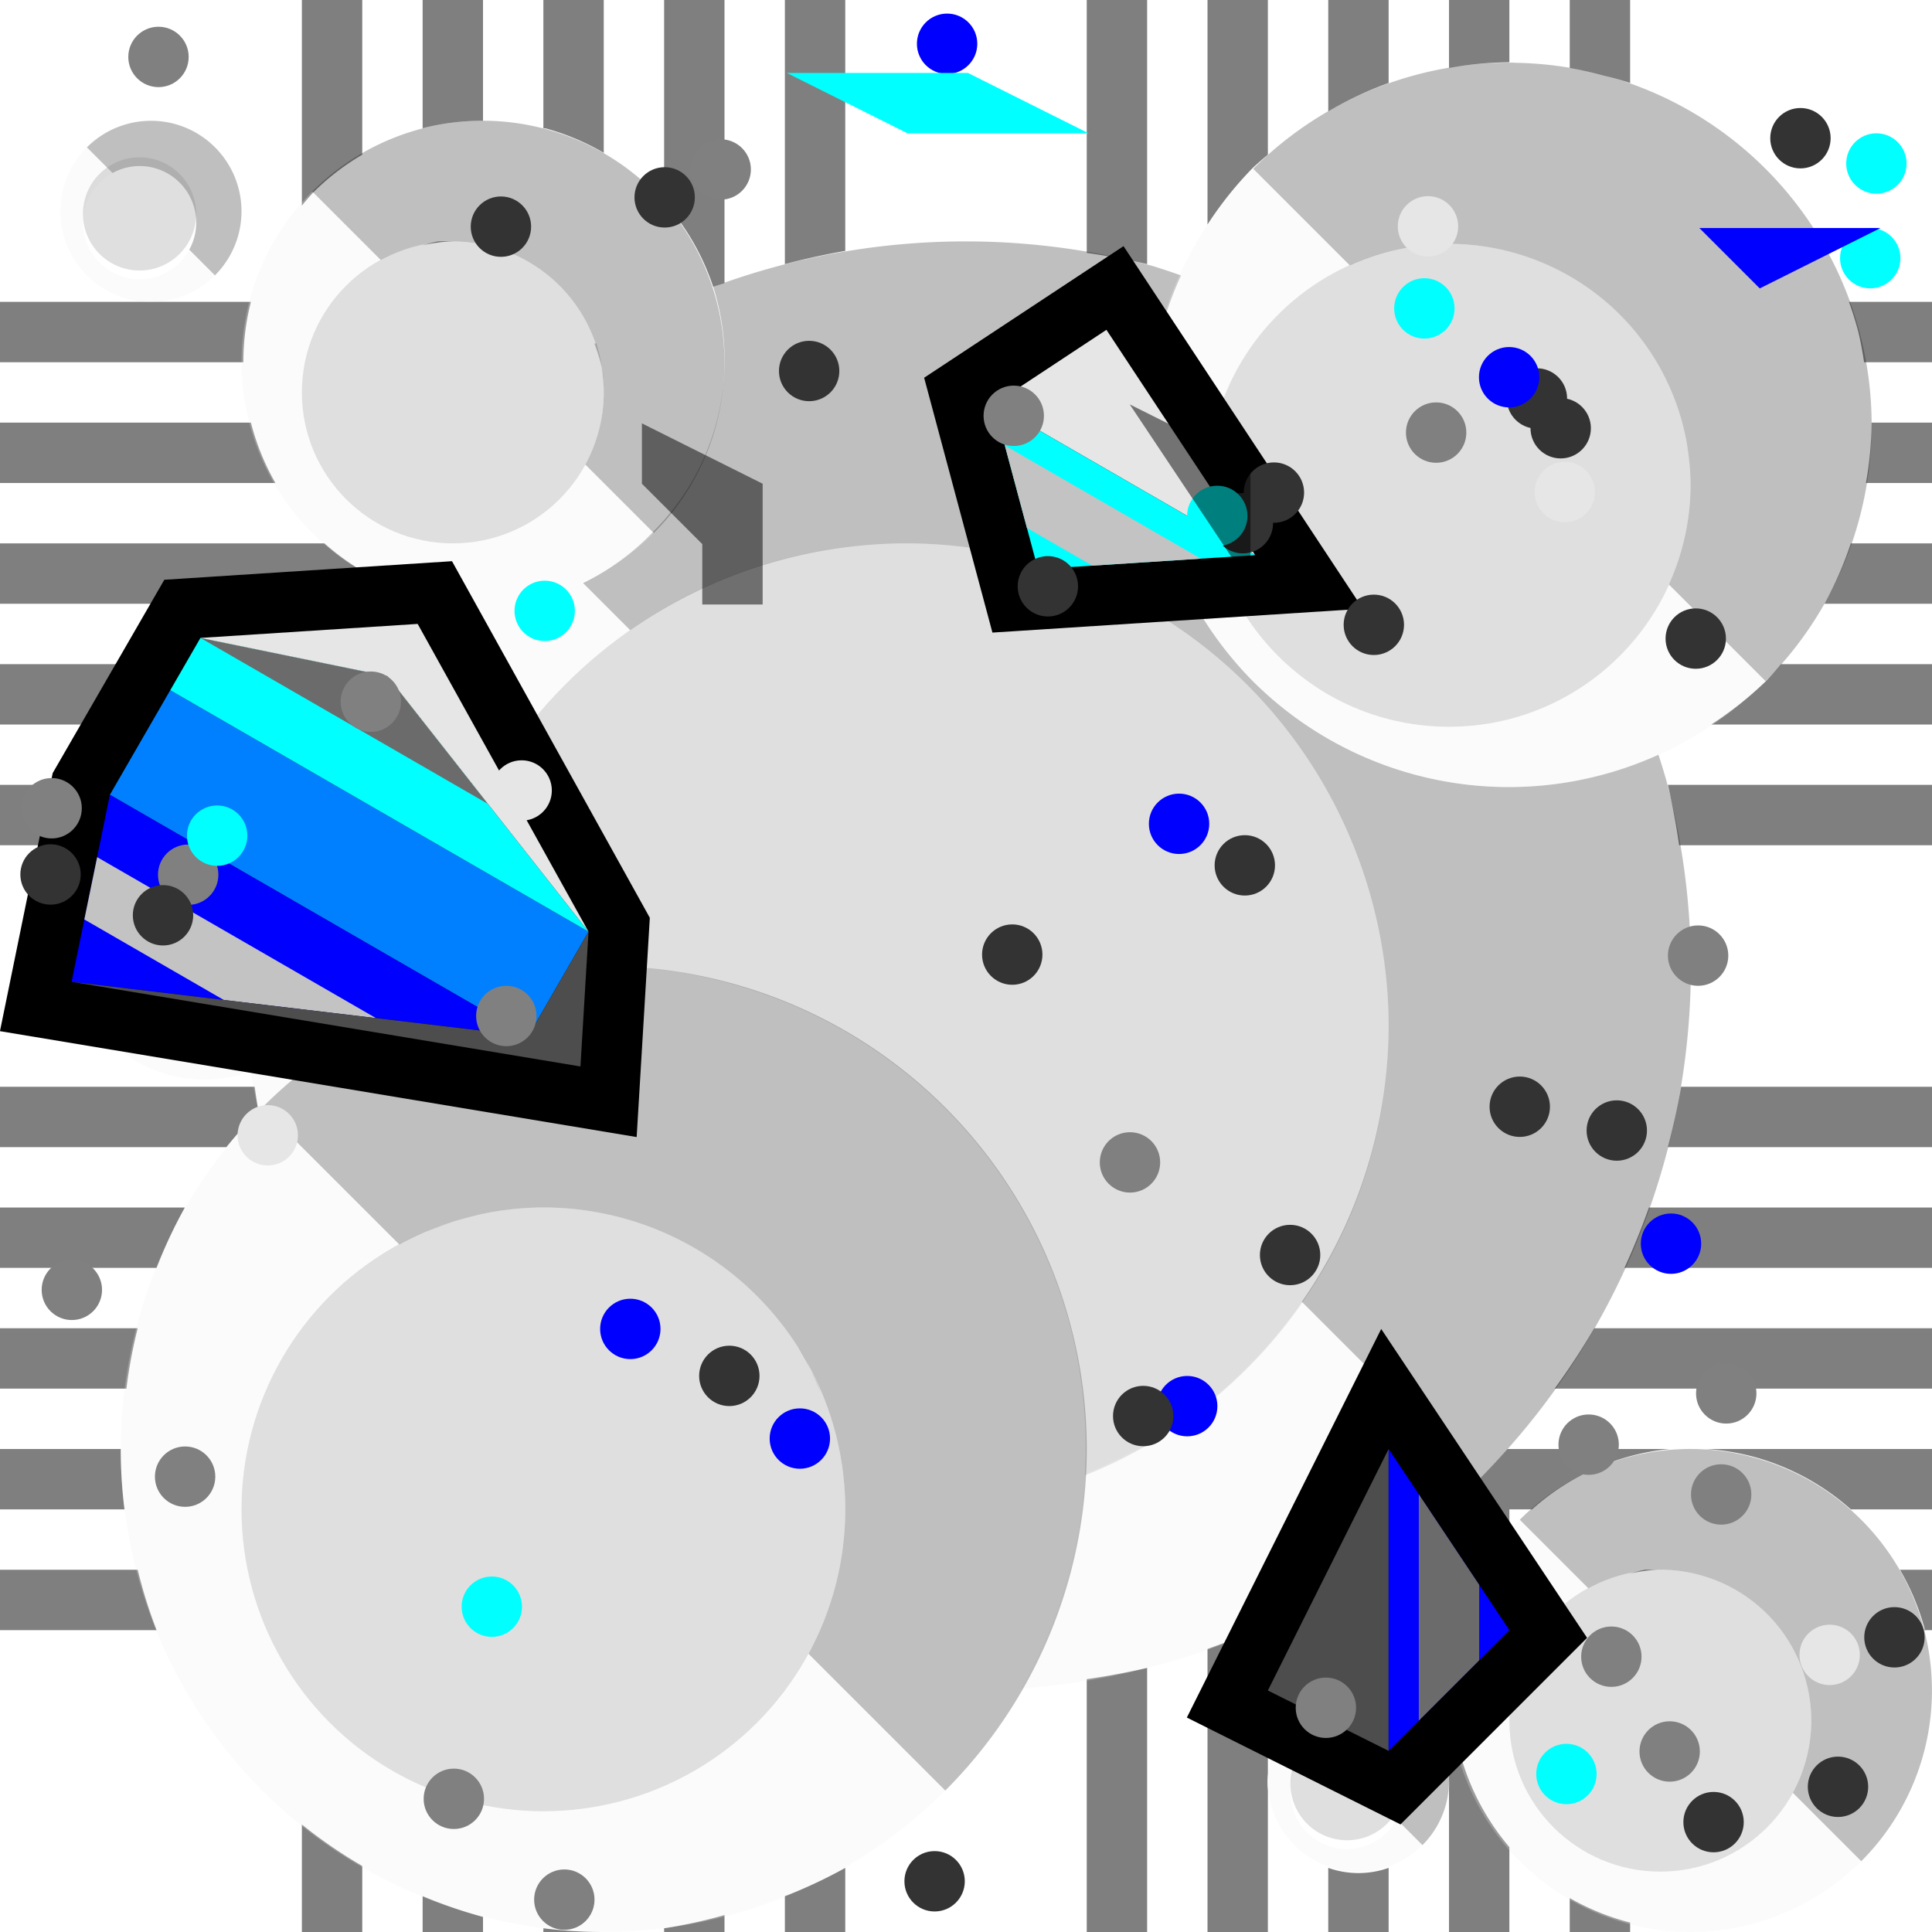 <?xml version="1.0" encoding="UTF-8" standalone="no"?>
<!-- Created with Inkscape (http://www.inkscape.org/) -->

<svg
   xmlns:dc="http://purl.org/dc/elements/1.1/"
   xmlns:cc="http://creativecommons.org/ns#"
   xmlns:rdf="http://www.w3.org/1999/02/22-rdf-syntax-ns#"
   xmlns:svg="http://www.w3.org/2000/svg"
   xmlns="http://www.w3.org/2000/svg"
   xmlns:sodipodi="http://sodipodi.sourceforge.net/DTD/sodipodi-0.dtd"
   xmlns:inkscape="http://www.inkscape.org/namespaces/inkscape"
   width="32"
   height="32"
   id="svg3259"
   version="1.1"
   inkscape:version="0.48.5 r10040"
   sodipodi:docname="03.svg">
  <defs
     id="defs3261" />
  <sodipodi:namedview
     id="base"
     pagecolor="#ffffff"
     bordercolor="#666666"
     borderopacity="1.0"
     inkscape:pageopacity="0.0"
     inkscape:pageshadow="2"
     inkscape:zoom="16.5"
     inkscape:cx="14.939394"
     inkscape:cy="16"
     inkscape:document-units="px"
     inkscape:current-layer="layer2"
     showgrid="true"
     gridtolerance="10000"
     showguides="true"
     inkscape:guide-bbox="true"
     inkscape:window-width="1024"
     inkscape:window-height="741"
     inkscape:window-x="0"
     inkscape:window-y="2"
     inkscape:window-maximized="1"
     guidetolerance="10000"
     objecttolerance="10000"
     inkscape:snap-path-clip="true"
     inkscape:snap-path-mask="true"
     inkscape:snap-perpendicular="true"
     inkscape:snap-tangential="true">
    <inkscape:grid
       type="xygrid"
       id="grid3267"
       empspacing="4"
       visible="true"
       enabled="true"
       snapvisiblegridlinesonly="true" />
    <sodipodi:guide
       orientation="1,0"
       position="16,36"
       id="guide3269" />
    <sodipodi:guide
       orientation="0,1"
       position="-4,16"
       id="guide3271" />
    <sodipodi:guide
       orientation="-0.707,0.707"
       position="15,15"
       id="guide3860" />
    <sodipodi:guide
       orientation="-0.707,0.707"
       position="8,4"
       id="guide3864" />
    <sodipodi:guide
       orientation="-0.707,0.707"
       position="-4,12"
       id="guide3870" />
  </sodipodi:namedview>
  <g
     inkscape:label="Ground level"
     inkscape:groupmode="layer"
     id="layer1"
     transform="translate(0,-1020.362)">
    <path
       style="fill:black;fill-opacity:0.502;fill-rule:nonzero;stroke:none"
       d="M 5 0 L 5 3.406 A 4 4 0 0 1 5.188 3.188 A 4 4 0 0 1 6 2.562 L 6 0 L 5 0 z M 7 0 L 7 2.125 A 4 4 0 0 1 8 2 L 8 0 L 7 0 z M 9 0 L 9 2.125 A 4 4 0 0 1 9.031 2.125 A 4 4 0 0 1 10 2.531 L 10 0 L 9 0 z M 11 0 L 11 3.344 A 4 4 0 0 1 11.812 4.75 A 12 12 0 0 1 12 4.688 L 12 0 L 11 0 z M 13 0 L 13 4.375 A 12 12 0 0 1 14 4.156 L 14 0 L 13 0 z M 18 0 L 18 4.188 A 12 12 0 0 1 19 4.375 L 19 0 L 18 0 z M 20 0 L 20 3.719 A 6 6 0 0 1 20.75 2.781 A 6 6 0 0 1 21 2.562 L 21 0 L 20 0 z M 22 0 L 22 1.844 A 6 6 0 0 1 23 1.375 L 23 0 L 22 0 z M 24 0 L 24 1.125 A 6 6 0 0 1 25 1.031 L 25 0 L 24 0 z M 26 0 L 26 1.125 A 6 6 0 0 1 26.562 1.25 A 6 6 0 0 1 27 1.375 L 27 0 L 26 0 z M 7.25 4 A 2.5 2.5 0 0 0 7 4.062 C 7.163 4.029 7.327 4 7.5 4 A 2.5 2.5 0 0 0 7.25 4 z M 0 5 L 0 6 L 4.031 6 A 4 4 0 0 1 4.156 5 L 2.656 5 L 2.375 5 L 0 5 z M 30.625 5 A 6 6 0 0 1 30.781 5.5 A 6 6 0 0 1 30.875 6 L 32 6 L 32 5 L 30.625 5 z M 0 7 L 0 8 L 4.562 8 A 4 4 0 0 1 4.156 7 L 0 7 z M 31 7 A 6 6 0 0 1 30.906 8 L 32 8 L 32 7 L 31 7 z M 27.938 7.344 C 27.974 7.556 27.998 7.777 28 8 A 4 4 0 0 0 27.938 7.344 z M 20 8.031 A 4 4 0 0 0 20 8.312 A 4 4 0 0 0 20.062 8.719 C 20.024 8.497 20 8.264 20 8.031 z M 0 9 L 0 10 L 5.656 10 A 12 12 0 0 1 5.969 9.438 A 4 4 0 0 1 5.375 9 L 0 9 z M 30.656 9 A 6 6 0 0 1 30.219 10 L 32 10 L 32 9 L 30.656 9 z M 0 11 L 0 12 L 4.719 12 A 12 12 0 0 1 5.125 11 L 0 11 z M 29.5 11 A 6 6 0 0 1 29.25 11.281 A 6 6 0 0 1 28.344 12 L 32 12 L 32 11 L 29.5 11 z M 0 13 L 0 14 L 1.812 14 A 2.259 2.259 0 0 1 3.406 13.375 A 2.259 2.259 0 0 1 3.969 13.438 A 2.259 2.259 0 0 1 4.281 13.531 A 12 12 0 0 1 4.438 13 L 0 13 z M 27.625 13 A 12 12 0 0 1 27.812 14 L 32 14 L 32 13 L 27.625 13 z M 0 18 L 0 19 L 3.75 19 A 8 8 0 0 1 4.281 18.406 A 12 12 0 0 1 4.219 18 L 0 18 z M 27.844 18 A 12 12 0 0 1 27.625 19 L 32 19 L 32 18 L 27.844 18 z M 0 20 L 0 21 L 2.594 21 A 8 8 0 0 1 3.062 20 L 0 20 z M 27.312 20 A 12 12 0 0 1 26.906 21 L 32 21 L 32 20 L 27.312 20 z M 7.906 20.125 A 5 5 0 0 0 7.062 20.406 C 7.332 20.292 7.615 20.191 7.906 20.125 z M 0 22 L 0 23 L 2.094 23 A 8 8 0 0 1 2.281 22 L 0 22 z M 26.406 22 A 12 12 0 0 1 25.75 23 L 32 23 L 32 22 L 26.406 22 z M 13.219 22.312 C 13.372 22.551 13.482 22.799 13.594 23.062 A 5 5 0 0 0 13.219 22.312 z M 0 24 L 0 25 L 2.062 25 A 8 8 0 0 1 2 24 L 0 24 z M 24.969 24 A 12 12 0 0 1 24.5 24.5 A 12 12 0 0 1 24 24.938 L 24 29.469 A 1.5 1.5 0 0 1 24 29.625 L 24 32 L 25 32 L 25 30.594 A 4 4 0 0 1 25 25.406 L 25 25 L 25.375 25 A 4 4 0 0 1 27.656 24 L 24.969 24 z M 28.25 24 A 4 4 0 0 1 29.031 24.125 A 4 4 0 0 1 30.656 25 L 32 25 L 32 24 L 28.25 24 z M 23 25.75 A 12 12 0 0 1 22 26.406 L 22 28.094 A 1.5 1.5 0 0 1 22.375 28 A 1.5 1.5 0 0 1 22.531 28 A 1.5 1.5 0 0 1 22.875 28.062 A 1.5 1.5 0 0 1 23 28.094 L 23 25.75 z M 0 26 L 0 27 L 2.594 27 A 8 8 0 0 1 2.281 26 L 0 26 z M 27.25 26 A 2.5 2.5 0 0 0 27 26.062 C 27.163 26.029 27.327 26 27.5 26 L 27.25 26 z M 31.469 26 A 4 4 0 0 1 31.875 26.969 A 4 4 0 0 1 31.875 27 L 32 27 L 32 26 L 31.469 26 z M 21 26.906 A 12 12 0 0 1 20 27.312 L 20 32 L 21 32 L 21 29.656 A 1.5 1.5 0 0 1 21 29.375 L 21 26.906 z M 19 27.625 A 12 12 0 0 1 18 27.812 L 18 32 L 19 32 L 19 27.625 z M 5 30.219 L 5 32 L 6 32 L 6 30.906 A 8 8 0 0 1 5 30.219 z M 14 30.938 A 8 8 0 0 1 13 31.406 L 13 32 L 14 32 L 14 30.938 z M 22 30.938 L 22 32 L 23 32 L 23 30.938 A 1.5 1.5 0 0 1 22 30.938 z M 7 31.406 L 7 32 L 8 32 L 8 31.75 A 8 8 0 0 1 7 31.406 z M 26 31.438 L 26 32 L 27 32 L 27 31.844 A 4 4 0 0 1 26 31.438 z M 12 31.719 A 8 8 0 0 1 11 31.938 L 11 32 L 12 32 L 12 31.719 z M 9 31.938 L 9 32 L 10 32 A 8 8 0 0 1 9 31.938 z "
       transform="translate(0,1020.362)"
       id="path60920" />
    <path
       inkscape:connector-curvature="0"
       style="fill:gray;fill-opacity:0.251;stroke:none"
       d="m 15,1029.362 c -4.28,0 -7.754,3.367 -7.969,7.594 a 8,8 0 0 1 3.094,-0.594 8,8 0 0 1 1.938,0.281 8,8 0 0 1 5.656,5.656 8,8 0 0 1 0.25,2.5 C 20.921,1043.623 23,1040.735 23,1037.362 c 0,-4.418 -3.582,-8 -8,-8 z m -1.781,13.312 c 0.153,0.238 0.263,0.486 0.375,0.75 a 5,5 0 0 0 -0.375,-0.75 z"
       id="path3858" />
    <rect
       style="fill:none;stroke:none"
       id="rect10063"
       width="32"
       height="32"
       x="0"
       y="1020.362" />
    <path
       inkscape:connector-curvature="0"
       style="fill:black;fill-opacity:0.251;stroke:none"
       d="m 16.188,1024.362 a 12,12 0 0 0 -4.375,0.75 4,4 0 0 1 0.062,0.219 4,4 0 0 1 -1.062,3.844 4,4 0 0 1 -1.156,0.844 l 0.781,0.781 a 8,8 0 0 1 4.562,-1.438 8,8 0 0 1 8,8 8,8 0 0 1 -1.438,4.562 l 2.938,2.938 a 12,12 0 0 0 3.094,-11.594 12,12 0 0 0 -0.125,-0.406 6,6 0 0 1 -6.719,-1.219 6,6 0 0 1 -1.188,-6.719 12,12 0 0 0 -0.469,-0.156 12,12 0 0 0 -2.906,-0.406 z m -6.344,1.688 c 0.045,0.129 0.097,0.271 0.125,0.406 a 2.5,2.5 0 0 0 -0.094,-0.406 12,12 0 0 0 -0.031,0 z m 0.125,0.406 C 9.997,1026.591 10,1026.718 10,1026.862 a 2.5,2.5 0 0 0 -0.031,-0.406 z m 11.781,5.25 a 4,4 0 0 0 0.688,0.375 c -0.239,-0.101 -0.475,-0.231 -0.688,-0.375 z"
       id="path3093" />
    <path
       inkscape:connector-curvature="0"
       style="fill:#f0f0f0;fill-opacity:0.251;stroke:none"
       d="m 5.969,1029.8 a 12,12 0 0 0 -1.688,4.094 2.259,2.259 0 0 1 1.281,1.5 2.259,2.259 0 0 1 -0.562,2.188 2.259,2.259 0 0 1 -0.844,0.531 12,12 0 0 0 0.125,0.656 8,8 0 0 1 0.062,-0.063 8,8 0 0 1 2.656,-1.75 8,8 0 0 1 0.031,0 8,8 0 0 1 3.406,-6.156 l -0.781,-0.781 -0.031,0 a 4,4 0 0 1 -3.656,-0.219 z m 1.688,10.75 a 5,5 0 0 0 -0.594,0.219 c 0.191,-0.081 0.39,-0.159 0.594,-0.219 z m 13.906,1.375 a 8,8 0 0 1 -3.594,2.844 8,8 0 0 1 -1.062,3.562 12,12 0 0 0 7.594,-3.469 l -2.938,-2.938 z"
       id="path3850" />
    <path
       inkscape:connector-curvature="0"
       style="fill:#f0f0f0;fill-opacity:0.251;stroke:none"
       d="m 4.344,1038.706 a 8,8 0 0 0 0,11.312 8,8 0 0 0 11.312,0 l -2.266,-2.266 A 5,5 0 0 1 9,1050.362 a 5,5 0 0 1 -5,-5 5,5 0 0 1 2.613,-4.387 L 4.344,1038.706 z"
       id="path3856" />
    <path
       inkscape:connector-curvature="0"
       style="fill:black;fill-opacity:0.251;stroke:none"
       d="m 10.117,1036.362 a 8,8 0 0 0 -5.773,2.344 l 2.27,2.269 A 5,5 0 0 1 9,1040.362 a 5,5 0 0 1 5,5 5,5 0 0 1 -0.609,2.391 l 2.266,2.266 a 8,8 0 0 0 2.07,-7.727 8,8 0 0 0 -5.656,-5.656 8,8 0 0 0 -1.953,-0.273 z"
       id="path3095" />
    <circle
       r="5"
       cy="1045.362"
       cx="11"
       id="path3862"
       style="fill:gray;fill-opacity:0.251;stroke:none"
       sodipodi:cx="11"
       sodipodi:cy="1045.3622"
       sodipodi:rx="5"
       sodipodi:ry="5"
       transform="translate(-2,0)"
       d="m 16,1045.362 c 0,2.761 -2.239,5 -5,5 -2.761,0 -5,-2.239 -5,-5 0,-2.761 2.239,-5 5,-5 2.761,0 5,2.239 5,5 z" />
    <path
       style="fill:black;fill-opacity:0.251;stroke:none"
       d="m 8.059,1022.362 a 4,4 0 0 0 -2.887,1.172 l 1.135,1.135 A 2.5,2.5 0 0 1 7.5,1024.362 a 2.5,2.5 0 0 1 2.5,2.5 2.5,2.5 0 0 1 -0.305,1.195 l 1.133,1.133 a 4,4 0 0 0 1.035,-3.863 4,4 0 0 0 -2.828,-2.828 4,4 0 0 0 -0.977,-0.137 z"
       id="path3852"
       inkscape:connector-curvature="0" />
    <path
       inkscape:connector-curvature="0"
       style="fill:#f0f0f0;fill-opacity:0.251;stroke:none"
       d="m 5.172,1023.534 a 4,4 0 0 0 0,5.656 4,4 0 0 0 5.656,0 l -1.133,-1.133 A 2.5,2.5 0 0 1 7.5,1029.362 a 2.5,2.5 0 0 1 -2.5,-2.5 2.5,2.5 0 0 1 1.307,-2.193 l -1.135,-1.135 z"
       id="path3091" />
    <circle
       r="2.5"
       cy="1028.862"
       cx="7.5"
       id="path3866"
       style="fill:gray;fill-opacity:0.251;stroke:none"
       sodipodi:cx="7.5"
       sodipodi:cy="1028.8622"
       sodipodi:rx="2.5"
       sodipodi:ry="2.5"
       transform="translate(0,-2)"
       d="m 10,1028.862 c 0,1.381 -1.119,2.5 -2.5,2.5 -1.381,0 -2.5,-1.119 -2.5,-2.5 0,-1.381 1.119,-2.5 2.5,-2.5 1.381,0 2.5,1.119 2.5,2.5 z" />
    <path
       inkscape:connector-curvature="0"
       style="fill:black;fill-opacity:0.251;stroke:none"
       d="m 28.059,1044.362 a 4,4 0 0 0 -2.887,1.172 l 1.135,1.135 a 2.5,2.5 0 0 1 1.193,-0.307 2.5,2.5 0 0 1 2.5,2.5 2.5,2.5 0 0 1 -0.305,1.195 l 1.133,1.133 a 4,4 0 0 0 1.035,-3.863 4,4 0 0 0 -2.828,-2.828 4,4 0 0 0 -0.977,-0.137 z"
       id="path3097" />
    <path
       inkscape:connector-curvature="0"
       style="fill:#f0f0f0;fill-opacity:0.251;stroke:none"
       d="m 25.172,1045.534 a 4,4 0 0 0 0,5.656 4,4 0 0 0 5.656,0 l -1.133,-1.133 a 2.5,2.5 0 0 1 -2.195,1.305 2.5,2.5 0 0 1 -2.5,-2.5 2.5,2.5 0 0 1 1.307,-2.193 l -1.135,-1.135 z"
       id="path3099" />
    <circle
       r="2.5"
       cy="1044.862"
       cx="25.5"
       style="fill:gray;fill-opacity:0.251;stroke:none"
       id="path3101"
       sodipodi:cx="25.5"
       sodipodi:cy="1044.8622"
       sodipodi:rx="2.5"
       sodipodi:ry="2.5"
       transform="translate(2,4)"
       d="m 28,1044.862 c 0,1.381 -1.119,2.5 -2.5,2.5 -1.381,0 -2.5,-1.119 -2.5,-2.5 0,-1.381 1.119,-2.5 2.5,-2.5 1.381,0 2.5,1.119 2.5,2.5 z" />
    <path
       inkscape:connector-curvature="0"
       style="fill:black;fill-opacity:0.251;stroke:none"
       d="m 3.42,1033.727 a 2.259,2.259 0 0 0 -1.629,0.662 l 0.641,0.641 a 1.412,1.412 0 0 1 0.674,-0.174 1.412,1.412 0 0 1 1.412,1.412 1.412,1.412 0 0 1 -0.174,0.674 l 0.641,0.641 a 2.259,2.259 0 0 0 0.586,-2.182 2.259,2.259 0 0 0 -1.598,-1.598 2.259,2.259 0 0 0 -0.553,-0.076 z"
       id="path4196" />
    <path
       inkscape:connector-curvature="0"
       style="fill:#f0f0f0;fill-opacity:0.251;stroke:none"
       d="m 1.791,1034.389 a 2.259,2.259 0 0 0 0,3.193 2.259,2.259 0 0 0 3.193,0 l -0.641,-0.641 a 1.412,1.412 0 0 1 -1.238,0.738 1.412,1.412 0 0 1 -1.412,-1.412 1.412,1.412 0 0 1 0.738,-1.238 l -0.641,-0.641 z"
       id="path4198" />
    <circle
       style="fill:gray;fill-opacity:0.251;stroke:none"
       id="path4200"
       cx="5.106"
       cy="1038.268"
       r="1.412"
       sodipodi:cx="5.1055269"
       sodipodi:cy="1038.2683"
       sodipodi:rx="1.4116032"
       sodipodi:ry="1.4116032"
       transform="translate(-2,-2)"
       d="m 6.517,1038.268 c 0,0.78 -0.632,1.412 -1.412,1.412 -0.78,0 -1.412,-0.632 -1.412,-1.412 0,-0.78 0.632,-1.412 1.412,-1.412 0.78,0 1.412,0.632 1.412,1.412 z" />
    <path
       inkscape:connector-curvature="0"
       style="fill:black;fill-opacity:0.251;stroke:none"
       d="m 25.087,1021.4 a 6,6 0 0 0 -4.33,1.758 l 1.6,1.6 a 4,4 0 0 1 1.643,-0.357 4,4 0 0 1 4,4 4,4 0 0 1 -0.357,1.643 l 1.6,1.6 a 6,6 0 0 0 1.553,-5.795 6,6 0 0 0 -4.242,-4.244 6,6 0 0 0 -1.465,-0.203 z"
       id="path5218" />
    <circle
       id="circle5220"
       style="fill:gray;fill-opacity:0.251;stroke:none"
       cx="1.865"
       cy="1028.079"
       r="4"
       sodipodi:cx="1.8653295"
       sodipodi:cy="1028.0785"
       sodipodi:rx="4"
       sodipodi:ry="4"
       transform="translate(22.134,0.321)"
       d="m 5.865,1028.079 c 0,2.209 -1.791,4 -4,4 -2.209,0 -4,-1.791 -4,-4 0,-2.209 1.791,-4 4,-4 2.209,0 4,1.791 4,4 z" />
    <path
       id="path5290"
       d="m 2.521,1022.363 a 1.5,1.5 0 0 0 -1.082,0.44 l 0.425,0.425 a 0.938,0.938 0 0 1 0.448,-0.116 0.938,0.938 0 0 1 0.938,0.938 0.938,0.938 0 0 1 -0.115,0.448 l 0.425,0.425 a 1.5,1.5 0 0 0 0.389,-1.449 1.5,1.5 0 0 0 -1.061,-1.061 1.5,1.5 0 0 0 -0.367,-0.05 z"
       style="fill:black;fill-opacity:0.251;stroke:none"
       inkscape:connector-curvature="0" />
    <path
       id="path5292"
       d="m 1.439,1022.802 a 1.5,1.5 0 0 0 0,2.121 1.5,1.5 0 0 0 2.121,0 l -0.425,-0.425 a 0.938,0.938 0 0 1 -0.822,0.49 0.938,0.938 0 0 1 -0.938,-0.938 0.938,0.938 0 0 1 0.49,-0.822 l -0.425,-0.425 z"
       style="fill:#f0f0f0;fill-opacity:0.251;stroke:none"
       inkscape:connector-curvature="0" />
    <circle
       r="1.412"
       cy="1038.268"
       cx="5.106"
       id="circle5294"
       style="fill:gray;fill-opacity:0.251;stroke:none"
       sodipodi:cx="5.1055269"
       sodipodi:cy="1038.2683"
       sodipodi:rx="1.4116032"
       sodipodi:ry="1.4116032"
       transform="matrix(0.664,0,0,0.664,-1.079,334.495)"
       d="m 6.517,1038.268 c 0,0.78 -0.632,1.412 -1.412,1.412 -0.78,0 -1.412,-0.632 -1.412,-1.412 0,-0.78 0.632,-1.412 1.412,-1.412 0.78,0 1.412,0.632 1.412,1.412 z" />
    <path
       inkscape:connector-curvature="0"
       style="fill:black;fill-opacity:0.251;stroke:none"
       d="m 22.521,1048.363 a 1.5,1.5 0 0 0 -1.082,0.44 l 0.425,0.425 a 0.938,0.938 0 0 1 0.448,-0.116 0.938,0.938 0 0 1 0.938,0.938 0.938,0.938 0 0 1 -0.115,0.448 l 0.425,0.425 a 1.5,1.5 0 0 0 0.389,-1.449 1.5,1.5 0 0 0 -1.061,-1.061 1.5,1.5 0 0 0 -0.367,-0.051 z"
       id="path5298" />
    <path
       inkscape:connector-curvature="0"
       style="fill:#f0f0f0;fill-opacity:0.251;stroke:none"
       d="m 21.439,1048.802 a 1.5,1.5 0 0 0 0,2.121 1.5,1.5 0 0 0 2.121,0 l -0.425,-0.425 a 0.938,0.938 0 0 1 -0.822,0.49 0.938,0.938 0 0 1 -0.938,-0.938 0.938,0.938 0 0 1 0.49,-0.822 l -0.425,-0.425 z"
       id="path5300" />
    <circle
       style="fill:gray;fill-opacity:0.251;stroke:none"
       id="circle5302"
       cx="5.106"
       cy="1038.268"
       r="1.412"
       sodipodi:cx="5.1055269"
       sodipodi:cy="1038.2683"
       sodipodi:rx="1.4116032"
       sodipodi:ry="1.4116032"
       transform="matrix(0.664,0,0,0.664,18.921,360.495)"
       d="m 6.517,1038.268 c 0,0.78 -0.632,1.412 -1.412,1.412 -0.78,0 -1.412,-0.632 -1.412,-1.412 0,-0.78 0.632,-1.412 1.412,-1.412 0.78,0 1.412,0.632 1.412,1.412 z" />
    <path
       id="path12463"
       d="m 20.757,1023.158 a 6,6 0 0 0 0,8.484 6,6 0 0 0 8.484,0 l -1.6,-1.6 a 4,4 0 0 1 -3.643,2.357 4,4 0 0 1 -4,-4 4,4 0 0 1 2.357,-3.643 l -1.6,-1.6 z"
       style="fill:#f0f0f0;fill-opacity:0.251;stroke:none"
       inkscape:connector-curvature="0" />
    <path
       style="fill:red;fill-opacity:0.251;stroke:none"
       d="m 61.093,1021.395 a 6,6 0 0 0 -4.344,1.75 6,6 0 0 0 -1.188,1.781 12,12 0 0 0 -0.031,0 12,12 0 0 0 -0.438,-0.156 12,12 0 0 0 -2.906,-0.406 12,12 0 0 0 -4.375,0.75 4,4 0 0 0 -2.781,-2.625 4,4 0 0 0 -0.969,-0.125 4,4 0 0 0 -2.875,1.188 4,4 0 0 0 0,5.625 4,4 0 0 0 0.781,0.625 12,12 0 0 0 -1.688,4.094 2.259,2.259 0 0 1 0.188,0.094 2.259,2.259 0 0 0 -0.5,-0.188 2.259,2.259 0 0 0 -0.562,-0.063 2.259,2.259 0 0 0 -1.625,0.656 2.259,2.259 0 0 0 0,3.188 2.259,2.259 0 0 0 2.375,0.531 12,12 0 0 0 0.125,0.656 8,8 0 0 0 0.062,11.25 8,8 0 0 0 11.312,0 8,8 0 0 0 1.25,-1.688 12,12 0 0 0 7.594,-3.469 12,12 0 0 0 3.094,-11.594 12,12 0 0 0 -0.125,-0.406 6,6 0 0 0 1.781,-1.219 6,6 0 0 0 1.531,-5.781 6,6 0 0 0 -4.219,-4.25 6,6 0 0 0 -1.469,-0.219 z m -22.719,0.969 a 1.5,1.5 0 0 0 -0.938,0.438 1.5,1.5 0 0 0 0,2.125 1.5,1.5 0 0 0 2.125,0 1.5,1.5 0 0 0 0.375,-1.438 1.5,1.5 0 0 0 -1.062,-1.062 1.5,1.5 0 0 0 -0.344,-0.063 1.5,1.5 0 0 0 -0.156,0 z m 4.875,2 a 2.5,2.5 0 0 1 0.25,0 2.5,2.5 0 0 1 0.5,0.063 c -0.163,-0.033 -0.327,-0.063 -0.5,-0.063 -0.173,0 -0.337,0.029 -0.5,0.063 a 2.5,2.5 0 0 1 0.25,-0.063 z m 16.656,0.031 c -0.243,0.01 -0.488,0.047 -0.719,0.094 a 4,4 0 0 1 0.719,-0.094 z m -22.375,0.156 c 0.037,0.057 0.077,0.109 0.125,0.156 a 0.938,0.938 0 0 1 -0.125,-0.156 z m 10.375,0.969 a 4,4 0 0 1 0.062,0.375 4,4 0 0 0 -0.062,-0.375 z m 14.906,0.063 a 4,4 0 0 1 0.312,0.344 c -0.095,-0.12 -0.204,-0.235 -0.312,-0.344 z m -21.75,0.781 c -0.033,0.163 -0.062,0.327 -0.062,0.5 0,0.173 0.029,0.337 0.062,0.5 a 2.5,2.5 0 0 1 -0.062,-0.5 2.5,2.5 0 0 1 0.062,-0.5 z m 4.875,0 a 2.5,2.5 0 0 1 0.031,0.094 2.5,2.5 0 0 1 0,0.063 c 0.008,0.052 0.028,0.104 0.031,0.156 a 2.5,2.5 0 0 1 0,0.188 2.5,2.5 0 0 1 -0.062,0.5 c 0.033,-0.163 0.062,-0.327 0.062,-0.5 0,-0.118 -0.015,-0.23 -0.031,-0.344 -0.007,-0.053 -0.021,-0.105 -0.031,-0.156 z m 18,1.344 a 4,4 0 0 1 0.062,0.687 c 0,-0.233 -0.024,-0.466 -0.062,-0.688 z m -7.938,0.687 c 0,0.233 0.024,0.465 0.062,0.688 a 4,4 0 0 1 -0.062,-0.688 z m -13,0.906 c 0.163,0.033 0.327,0.063 0.5,0.063 0.173,0 0.337,-0.029 0.5,-0.063 a 2.5,2.5 0 0 1 -0.5,0.063 2.5,2.5 0 0 1 -0.5,-0.063 z m 9.781,0.25 a 8,8 0 0 1 1.344,0.438 c -0.43,-0.182 -0.879,-0.333 -1.344,-0.438 z m 6.469,2.781 c 0.242,0.046 0.495,0.063 0.75,0.063 a 4,4 0 0 1 -0.75,-0.063 z m -14.719,0.375 c -0.145,0.202 -0.28,0.41 -0.406,0.625 a 8,8 0 0 1 0.406,-0.625 z m 15.469,0.594 a 6,6 0 0 0 1.094,0.094 6,6 0 0 1 -1.094,-0.094 z m -19.5,0.719 a 2.259,2.259 0 0 1 0.188,0.125 2.259,2.259 0 0 0 -0.188,-0.125 z m 18.125,0.969 a 8,8 0 0 1 0.156,0.5 c -0.041,-0.172 -0.104,-0.332 -0.156,-0.5 z m 0.375,2.375 a 8,8 0 0 1 -0.094,1.156 c 0.054,-0.375 0.094,-0.766 0.094,-1.156 z m -19.406,0.219 a 1.412,1.412 0 0 1 -0.375,0.094 c 0.129,-0.012 0.259,-0.05 0.375,-0.094 z m 19.281,1.125 a 8,8 0 0 1 -0.188,0.812 c 0.076,-0.271 0.14,-0.531 0.188,-0.812 z m -0.312,1.25 a 8,8 0 0 1 -0.312,0.75 c 0.111,-0.242 0.225,-0.496 0.312,-0.75 z m -12.562,0.5 a 5,5 0 0 1 0.938,0.312 5,5 0 0 1 0.719,0.375 c -0.231,-0.147 -0.464,-0.267 -0.719,-0.375 -0.299,-0.127 -0.612,-0.246 -0.938,-0.312 z m -2.094,0.031 c -0.291,0.066 -0.575,0.167 -0.844,0.281 a 5,5 0 0 1 0.844,-0.281 z m 9.312,0.469 a 8,8 0 0 1 0.25,0.562 8,8 0 0 1 0.25,0.781 8,8 0 0 0 -0.25,-0.781 8,8 0 0 0 -0.25,-0.562 z m -4,1.719 a 5,5 0 0 1 0.375,0.75 c -0.112,-0.264 -0.222,-0.512 -0.375,-0.75 z m -8.438,0.031 c -0.147,0.231 -0.267,0.464 -0.375,0.719 -0.127,0.299 -0.246,0.612 -0.312,0.938 a 5,5 0 0 1 0.312,-0.938 5,5 0 0 1 0.375,-0.719 z m 22.875,1.656 a 4,4 0 0 0 -2.469,1.188 4,4 0 0 0 0,5.625 4,4 0 0 0 5.625,0 4,4 0 0 0 1.062,-3.844 4,4 0 0 0 -2.844,-2.844 4,4 0 0 0 -0.969,-0.125 4,4 0 0 0 -0.406,0 z m -13.688,0.5 a 5,5 0 0 1 0.031,0.5 c 0,-0.173 -0.014,-0.332 -0.031,-0.5 z m -9.969,0.5 c 0,0.173 0.014,0.332 0.031,0.5 a 5,5 0 0 1 -0.031,-0.499 z m 9.906,1 a 5,5 0 0 1 -0.312,0.938 c 0.127,-0.299 0.246,-0.612 0.312,-0.938 z m 13.344,0 a 2.5,2.5 0 0 1 0.25,0 2.5,2.5 0 0 1 0.5,0.063 c -0.163,-0.033 -0.327,-0.063 -0.5,-0.063 -0.173,0 -0.337,0.029 -0.5,0.063 a 2.5,2.5 0 0 1 0.25,-0.063 z m -22.844,0.938 c 0.112,0.264 0.222,0.512 0.375,0.75 a 5,5 0 0 1 -0.375,-0.75 z m 8.688,0.906 a 5,5 0 0 1 -0.562,0.688 5,5 0 0 1 -0.75,0.625 5,5 0 0 1 -0.5,0.281 c 0.173,-0.09 0.34,-0.173 0.5,-0.281 0.266,-0.18 0.524,-0.399 0.75,-0.625 0.206,-0.206 0.395,-0.449 0.562,-0.688 z m 9.281,0.156 a 1.5,1.5 0 0 0 -0.938,0.438 1.5,1.5 0 0 0 0,2.125 1.5,1.5 0 0 0 2.125,0 1.5,1.5 0 0 0 0.375,-1.438 1.5,1.5 0 0 0 -1.062,-1.062 1.5,1.5 0 0 0 -0.344,-0.063 1.5,1.5 0 0 0 -0.156,0 z m 2.688,0 c -0.033,0.163 -0.062,0.327 -0.062,0.5 0,0.173 0.029,0.337 0.062,0.5 a 2.5,2.5 0 0 1 -0.062,-0.5 2.5,2.5 0 0 1 0.062,-0.5 z m 4.875,0 a 2.5,2.5 0 0 1 0.062,0.5 2.5,2.5 0 0 1 -0.062,0.5 c 0.033,-0.163 0.062,-0.327 0.062,-0.5 0,-0.173 -0.029,-0.337 -0.062,-0.5 z m -23.594,1.219 c 0.231,0.147 0.464,0.267 0.719,0.375 0.299,0.127 0.612,0.246 0.938,0.312 a 5,5 0 0 1 -0.938,-0.312 5,5 0 0 1 -0.719,-0.375 z m 3.156,0.75 a 5,5 0 0 1 -0.5,0.031 c 0.173,0 0.332,-0.014 0.5,-0.031 z m 12.031,0.219 c 0.037,0.057 0.077,0.109 0.125,0.156 a 0.938,0.938 0 0 1 -0.125,-0.156 z m 5.469,0.75 c 0.163,0.033 0.327,0.063 0.5,0.063 0.173,0 0.337,-0.029 0.5,-0.063 a 2.5,2.5 0 0 1 -0.5,0.063 2.5,2.5 0 0 1 -0.5,-0.063 z"
       id="path55595"
       inkscape:connector-curvature="0" />
    <path
       style="fill:red;fill-opacity:0.251;stroke:none"
       d="m 38.312,1023.112 c -0.518,0 -0.938,0.42 -0.938,0.938 0,0.518 0.42,0.938 0.938,0.938 0.518,0 0.938,-0.42 0.938,-0.938 0,-0.518 -0.42,-0.938 -0.938,-0.938 z m 5.188,1.25 c -1.381,0 -2.5,1.119 -2.5,2.5 0,1.381 1.119,2.5 2.5,2.5 1.381,0 2.5,-1.119 2.5,-2.5 0,-1.381 -1.119,-2.5 -2.5,-2.5 z m 16.5,0.031 c -2.209,0 -4,1.791 -4,4 0,2.209 1.791,4 4,4 2.209,0 4,-1.791 4,-4 0,-2.209 -1.791,-4 -4,-4 z m -9,4.969 c -4.28,0 -7.754,3.367 -7.969,7.594 a 8,8 0 0 1 3.094,-0.594 8,8 0 0 1 1.938,0.281 8,8 0 0 1 5.656,5.656 8,8 0 0 1 0.25,2.5 c 2.953,-1.177 5.031,-4.065 5.031,-7.438 0,-4.418 -3.582,-8 -8,-8 z m -11.906,5.5 c -0.78,0 -1.406,0.627 -1.406,1.406 0,0.78 0.627,1.406 1.406,1.406 0.78,0 1.438,-0.627 1.438,-1.406 0,-0.78 -0.658,-1.406 -1.438,-1.406 z m 5.906,5.5 c -2.761,0 -5,2.239 -5,5 0,2.761 2.239,5 5,5 2.761,0 5,-2.239 5,-5 0,-2.761 -2.239,-5 -5,-5 z m 18.5,6 c -1.381,0 -2.5,1.119 -2.5,2.5 0,1.381 1.119,2.5 2.5,2.5 1.381,0 2.5,-1.119 2.5,-2.5 0,-1.381 -1.119,-2.5 -2.5,-2.5 z m -5.188,2.75 c -0.518,0 -0.938,0.42 -0.938,0.938 0,0.518 0.42,0.938 0.938,0.938 0.518,0 0.938,-0.42 0.938,-0.938 0,-0.518 -0.42,-0.938 -0.938,-0.938 z"
       id="path60871"
       inkscape:connector-curvature="0" />
  </g>
  <g
     inkscape:groupmode="layer"
     id="layer7"
     inkscape:label="Holes" />
  <g
     inkscape:groupmode="layer"
     id="layer6"
     inkscape:label="Wall">
    <g
       transform="translate(9,22)"
       id="g6895">
      <path
         sodipodi:nodetypes="ccccc"
         inkscape:connector-curvature="0"
         id="path6884"
         d="m 13.877,0.012 -3.219,6.436 3.539,1.77 3.09,-3.09 z"
         style="font-size:medium;font-style:normal;font-variant:normal;font-weight:normal;font-stretch:normal;text-indent:0;text-align:start;text-decoration:none;line-height:normal;letter-spacing:normal;word-spacing:normal;text-transform:none;direction:ltr;block-progression:tb;writing-mode:lr-tb;text-anchor:start;baseline-shift:baseline;color:black;fill:black;fill-opacity:1;fill-rule:nonzero;stroke:none;visibility:visible;display:inline;overflow:visible;enable-background:accumulate;font-family:sans-serif" />
      <path
         style="fill:#4d4d4d;fill-opacity:1;fill-rule:nonzero;stroke:none"
         d="m 14,7 c 0,0 0,-5 0,-5 l -2,4 z"
         id="path5165"
         inkscape:connector-curvature="0" />
      <path
         style="fill:blue;fill-opacity:1;fill-rule:nonzero;stroke:none"
         d="M 14,7 16,5 14,2 z"
         id="path5167"
         inkscape:connector-curvature="0" />
      <path
         style="fill:#6b6b6b;fill-opacity:1;fill-rule:nonzero;stroke:none"
         d="m 14.5,6.5 1,-1 0,-1.25 -1,-1.5 0,3.75 z"
         id="path5169"
         inkscape:connector-curvature="0" />
    </g>
    <g
       transform="matrix(0.5,-0.866,0.866,0.5,-14.644,33.68)"
       id="g6852">
      <path
         sodipodi:nodetypes="ccccccc"
         inkscape:connector-curvature="0"
         id="path6835"
         d="M 25.838,3 21.699,4.381 25.453,14.391 28.707,12.764 32.184,6.973 29.535,3 z"
         style="font-size:medium;font-style:normal;font-variant:normal;font-weight:normal;font-stretch:normal;text-indent:0;text-align:start;text-decoration:none;line-height:normal;letter-spacing:normal;word-spacing:normal;text-transform:none;direction:ltr;block-progression:tb;writing-mode:lr-tb;text-anchor:start;baseline-shift:baseline;color:black;fill:black;fill-opacity:1;fill-rule:nonzero;stroke:none;visibility:visible;display:inline;overflow:visible;enable-background:accumulate;font-family:sans-serif" />
      <path
         inkscape:connector-curvature="0"
         id="path6379"
         d="m 26,4 0,8 2,0 0,-8 -2,0 z"
         style="fill:#0080ff;fill-opacity:1;fill-rule:nonzero;stroke:none" />
      <path
         inkscape:connector-curvature="0"
         id="path6400"
         d="m 23,5 3,-1 0,8 -3,-7 z"
         style="fill:blue;fill-opacity:1;fill-rule:nonzero;stroke:none" />
      <path
         inkscape:connector-curvature="0"
         id="path6402"
         d="m 28,4 1,0 1,3 -2,5 z"
         style="fill:aqua;fill-opacity:1;fill-rule:nonzero;stroke:none" />
      <path
         inkscape:connector-curvature="0"
         id="path6404"
         d="m 25,4.334 -1,0.332 0,2.668 1,2.332 0,-5.332 z"
         style="fill:#c3c3c3;fill-opacity:1;fill-rule:nonzero;stroke:none" />
      <path
         inkscape:connector-curvature="0"
         id="path6419"
         d="M 29,4 29,9.5 30,7 29,4 z"
         style="fill:#6b6b6b;fill-opacity:1;fill-rule:nonzero;stroke:none" />
      <path
         inkscape:connector-curvature="0"
         id="path6424"
         d="m 23,5 3,8 2,-1 -2,0 z"
         style="fill:#4d4d4d;fill-opacity:1;fill-rule:nonzero;stroke:none" />
      <path
         inkscape:connector-curvature="0"
         id="path6426"
         d="m 29,4 2,3 -3,5 2,-5 z"
         style="fill:#e6e6e6;fill-opacity:1;fill-rule:nonzero;stroke:none" />
    </g>
    <g
       id="g6923"
       transform="matrix(-0.5,0.866,-0.866,-0.5,29.522,-1.929)">
      <path
         style="font-size:medium;font-style:normal;font-variant:normal;font-weight:normal;font-stretch:normal;text-indent:0;text-align:start;text-decoration:none;line-height:normal;letter-spacing:normal;word-spacing:normal;text-transform:none;direction:ltr;block-progression:tb;writing-mode:lr-tb;text-anchor:start;baseline-shift:baseline;color:black;fill:black;fill-opacity:1;fill-rule:nonzero;stroke:none;visibility:visible;display:inline;overflow:visible;enable-background:accumulate;font-family:sans-serif"
         d="m 13.877,0.012 -3.219,6.436 3.539,1.77 3.09,-3.09 z"
         id="path6925"
         inkscape:connector-curvature="0"
         sodipodi:nodetypes="ccccc" />
      <path
         inkscape:connector-curvature="0"
         id="path6927"
         d="m 14,7 c 0,0 0,-5 0,-5 l -2,4 z"
         style="fill:#e6e6e6;fill-opacity:1;fill-rule:nonzero;stroke:none" />
      <path
         inkscape:connector-curvature="0"
         id="path6929"
         d="M 14,7 16,5 14,2 z"
         style="fill:aqua;fill-opacity:1;fill-rule:nonzero;stroke:none" />
      <path
         inkscape:connector-curvature="0"
         id="path6931"
         d="m 14.5,6.5 1,-1 0,-1.25 -1,-1.5 0,3.75 z"
         style="fill:#c3c3c3;fill-opacity:1;fill-rule:nonzero;stroke:none" />
    </g>
  </g>
  <g
     inkscape:groupmode="layer"
     id="layer5"
     inkscape:label="right"
     style="display:inline" />
  <g
     inkscape:groupmode="layer"
     id="layer4"
     inkscape:label="left" />
  <g
     inkscape:groupmode="layer"
     id="layer3"
     inkscape:label="bottom"
     style="display:inline" />
  <g
     inkscape:groupmode="layer"
     id="layer2"
     inkscape:label="top">
    <g
       id="g9950"
       transform="matrix(-1,0,0,-1,32,32)">
      <circle
         r="0.5"
         cy="11.5"
         cx="14.5"
         style="fill:gray;fill-opacity:1;fill-rule:nonzero;stroke:none"
         id="path3265"
         d="M 15,11.5 C 15,11.776 14.776,12 14.5,12 14.224,12 14,11.776 14,11.5 14,11.224 14.224,11 14.5,11 c 0.276,0 0.5,0.224 0.5,0.5 z"
         sodipodi:cx="14.5"
         sodipodi:cy="11.5"
         sodipodi:rx="0.5"
         sodipodi:ry="0.5"
         transform="translate(-4.461,-7.786)" />
      <circle
         r="0.5"
         cy="9.5"
         cx="11.5"
         style="fill:#e6e6e6;fill-opacity:1;fill-rule:nonzero;stroke:none"
         id="path3267"
         d="M 12,9.5 C 12,9.776 11.776,10 11.5,10 11.224,10 11,9.776 11,9.5 11,9.224 11.224,9 11.5,9 11.776,9 12,9.224 12,9.5 z"
         sodipodi:cx="11.5"
         sodipodi:cy="9.5"
         sodipodi:rx="0.5"
         sodipodi:ry="0.5"
         transform="translate(-5.418,14.35)" />
      <circle
         r="0.5"
         cy="4.5"
         cx="8.5"
         style="fill:aqua;fill-opacity:1;fill-rule:nonzero;stroke:none"
         id="path3269"
         d="M 9,4.5 C 9,4.776 8.776,5 8.5,5 8.224,5 8,4.776 8,4.5 8,4.224 8.224,4 8.5,4 8.776,4 9,4.224 9,4.5 z"
         sodipodi:cx="8.5"
         sodipodi:cy="4.5"
         sodipodi:rx="0.5"
         sodipodi:ry="0.5"
         transform="translate(15.354,0.888)" />
      <circle
         r="0.5"
         cy="16.5"
         cx="3.5"
         style="fill:gray;fill-opacity:1;fill-rule:nonzero;stroke:none"
         id="path3271"
         d="M 4,16.5 C 4,16.776 3.776,17 3.5,17 3.224,17 3,16.776 3,16.5 3,16.224 3.224,16 3.5,16 3.776,16 4,16.224 4,16.5 z"
         sodipodi:cx="3.5"
         sodipodi:cy="16.5"
         sodipodi:rx="0.5"
         sodipodi:ry="0.5"
         transform="translate(20.983,-14.294)" />
      <circle
         r="0.5"
         cy="17.5"
         cx="16.5"
         style="fill:#333;fill-opacity:1;fill-rule:nonzero;stroke:none"
         id="path3273"
         d="M 17,17.5 C 17,17.776 16.776,18 16.5,18 16.224,18 16,17.776 16,17.5 16,17.224 16.224,17 16.5,17 c 0.276,0 0.5,0.224 0.5,0.5 z"
         sodipodi:cx="16.5"
         sodipodi:cy="17.5"
         sodipodi:rx="0.5"
         sodipodi:ry="0.5"
         transform="translate(-12.882,-15.68)" />
      <circle
         r="0.5"
         cy="26.5"
         cx="6.5"
         style="fill:aqua;fill-opacity:1;fill-rule:nonzero;stroke:none"
         id="path3275"
         d="M 7,26.5 C 7,26.776 6.776,27 6.5,27 6.224,27 6,26.776 6,26.5 6,26.224 6.224,26 6.5,26 6.776,26 7,26.224 7,26.5 z"
         sodipodi:cx="6.5"
         sodipodi:cy="26.5"
         sodipodi:rx="0.5"
         sodipodi:ry="0.5"
         transform="translate(-5.579,2.792)" />
      <circle
         r="0.5"
         cy="27.5"
         cx="28.5"
         style="fill:#333;fill-opacity:1;fill-rule:nonzero;stroke:none"
         id="path3277"
         d="M 29,27.5 C 29,27.776 28.776,28 28.5,28 28.224,28 28,27.776 28,27.5 28,27.224 28.224,27 28.5,27 c 0.276,0 0.5,0.224 0.5,0.5 z"
         sodipodi:cx="28.5"
         sodipodi:cy="27.5"
         sodipodi:rx="0.5"
         sodipodi:ry="0.5"
         transform="translate(-27.878,-22.619)" />
      <circle
         r="0.5"
         cy="12.5"
         cx="21.5"
         style="fill:#e6e6e6;fill-opacity:1;fill-rule:nonzero;stroke:none"
         id="path3305"
         d="M 22,12.5 C 22,12.776 21.776,13 21.5,13 21.224,13 21,12.776 21,12.5 21,12.224 21.224,12 21.5,12 c 0.276,0 0.5,0.224 0.5,0.5 z"
         sodipodi:cx="21.5"
         sodipodi:cy="12.5"
         sodipodi:rx="0.5"
         sodipodi:ry="0.5"
         transform="translate(-19.805,-7.91)" />
      <circle
         r="0.5"
         cy="29.5"
         cx="18.5"
         id="path3315"
         style="fill:#333;fill-opacity:1;fill-rule:nonzero;stroke:none"
         d="M 19,29.5 C 19,29.776 18.776,30 18.5,30 18.224,30 18,29.776 18,29.5 18,29.224 18.224,29 18.5,29 c 0.276,0 0.5,0.224 0.5,0.5 z"
         sodipodi:cx="18.5"
         sodipodi:cy="29.5"
         sodipodi:rx="0.5"
         sodipodi:ry="0.5"
         transform="translate(-16.943,-27.095)" />
      <circle
         r="0.5"
         cy="27.5"
         cx="18.5"
         style="fill:#333;fill-opacity:1;fill-rule:nonzero;stroke:none"
         id="path3317"
         d="M 19,27.5 C 19,27.776 18.776,28 18.5,28 18.224,28 18,27.776 18,27.5 18,27.224 18.224,27 18.5,27 c 0.276,0 0.5,0.224 0.5,0.5 z"
         sodipodi:cx="18.5"
         sodipodi:cy="27.5"
         sodipodi:rx="0.5"
         sodipodi:ry="0.5"
         transform="translate(1.42,-18.289)" />
      <circle
         r="0.5"
         cy="10.5"
         cx="26.5"
         style="fill:#333;fill-opacity:1;fill-rule:nonzero;stroke:none"
         id="path3321"
         d="M 27,10.5 C 27,10.776 26.776,11 26.5,11 26.224,11 26,10.776 26,10.5 26,10.224 26.224,10 26.5,10 c 0.276,0 0.5,0.224 0.5,0.5 z"
         sodipodi:cx="26.5"
         sodipodi:cy="10.5"
         sodipodi:rx="0.5"
         sodipodi:ry="0.5"
         transform="translate(-11.856,11.789)" />
      <circle
         r="0.5"
         cy="28.596"
         cx="20.5"
         style="fill:blue;fill-opacity:1;fill-rule:nonzero;stroke:none"
         id="path3323"
         d="m 21,28.596 c 0,0.276 -0.224,0.5 -0.5,0.5 -0.276,0 -0.5,-0.224 -0.5,-0.5 0,-0.276 0.224,-0.5 0.5,-0.5 0.276,0 0.5,0.224 0.5,0.5 z"
         sodipodi:cx="20.5"
         sodipodi:cy="28.595652"
         sodipodi:rx="0.5"
         sodipodi:ry="0.5"
         transform="translate(-8.164,-19.886)" />
      <circle
         r="0.5"
         cy="23.5"
         cx="9.5"
         style="fill:#333;fill-opacity:1;fill-rule:nonzero;stroke:none"
         id="path3327"
         d="M 10,23.5 C 10,23.776 9.776,24 9.5,24 9.224,24 9,23.776 9,23.5 9,23.224 9.224,23 9.5,23 9.776,23 10,23.224 10,23.5 z"
         sodipodi:cx="9.5"
         sodipodi:cy="23.5"
         sodipodi:rx="0.5"
         sodipodi:ry="0.5"
         transform="translate(1.914,-0.166)" />
      <circle
         r="0.5"
         cy="24.648"
         cx="4.5"
         id="path3329"
         style="fill:aqua;fill-opacity:1;fill-rule:nonzero;stroke:none"
         d="m 5,24.648 c 0,0.276 -0.224,0.5 -0.5,0.5 -0.276,0 -0.5,-0.224 -0.5,-0.5 0,-0.276 0.224,-0.5 0.5,-0.5 0.276,0 0.5,0.224 0.5,0.5 z"
         sodipodi:cx="4.5"
         sodipodi:cy="24.647825"
         sodipodi:rx="0.5"
         sodipodi:ry="0.5"
         transform="translate(7.338,-1.193)" />
      <circle
         r="0.5"
         cy="21.5"
         cx="4.5"
         style="fill:blue;fill-opacity:1;fill-rule:nonzero;stroke:none"
         id="path3331"
         d="M 5,21.5 C 5,21.776 4.776,22 4.5,22 4.224,22 4,21.776 4,21.5 4,21.224 4.224,21 4.5,21 4.776,21 5,21.224 5,21.5 z"
         sodipodi:cx="4.5"
         sodipodi:cy="21.5"
         sodipodi:rx="0.5"
         sodipodi:ry="0.5"
         transform="translate(14.252,-13.327)" />
      <circle
         r="0.5"
         cy="22.5"
         cx="1.422"
         id="path3333"
         style="fill:#333;fill-opacity:1;fill-rule:nonzero;stroke:none"
         d="m 1.922,22.5 c 0,0.276 -0.224,0.5 -0.5,0.5 -0.276,0 -0.5,-0.224 -0.5,-0.5 0,-0.276 0.224,-0.5 0.5,-0.5 0.276,0 0.5,0.224 0.5,0.5 z"
         sodipodi:cx="1.421739"
         sodipodi:cy="22.5"
         sodipodi:rx="0.5"
         sodipodi:ry="0.5"
         transform="translate(5.122,2.9)" />
      <circle
         r="0.5"
         cy="0.5"
         cx="0.5"
         style="fill:#333;fill-opacity:1;fill-rule:nonzero;stroke:none"
         id="path3339"
         d="M 1,0.5 C 1,0.776 0.776,1 0.5,1 0.224,1 0,0.776 0,0.5 0,0.224 0.224,0 0.5,0 0.776,0 1,0.224 1,0.5 z"
         sodipodi:cx="0.5"
         sodipodi:cy="0.5"
         sodipodi:rx="0.5"
         sodipodi:ry="0.5"
         transform="translate(3.413,20.923)" />
      <circle
         r="0.5"
         cy="17.5"
         cx="12.5"
         id="path3341"
         style="fill:#333;fill-opacity:1;fill-rule:nonzero;stroke:none"
         d="M 13,17.5 C 13,17.776 12.776,18 12.5,18 12.224,18 12,17.776 12,17.5 12,17.224 12.224,17 12.5,17 c 0.276,0 0.5,0.224 0.5,0.5 z"
         sodipodi:cx="12.5"
         sodipodi:cy="17.5"
         sodipodi:rx="0.5"
         sodipodi:ry="0.5"
         transform="translate(-10.321,12.211)" />
      <circle
         r="0.5"
         cy="4.5"
         cx="24.5"
         style="fill:gray;fill-opacity:1;fill-rule:nonzero;stroke:none"
         id="path3345"
         d="M 25,4.5 C 25,4.776 24.776,5 24.5,5 24.224,5 24,4.776 24,4.5 24,4.224 24.224,4 24.5,4 24.776,4 25,4.224 25,4.5 z"
         sodipodi:cx="24.5"
         sodipodi:cy="4.5"
         sodipodi:rx="0.5"
         sodipodi:ry="0.5"
         transform="translate(-0.886,10.672)" />
      <circle
         r="0.5"
         cy="1.5"
         cx="29.404"
         id="path3347"
         style="fill:gray;fill-opacity:1;fill-rule:nonzero;stroke:none"
         d="m 29.904,1.5 c 0,0.276 -0.224,0.5 -0.5,0.5 -0.276,0 -0.5,-0.224 -0.5,-0.5 0,-0.276 0.224,-0.5 0.5,-0.5 0.276,0 0.5,0.224 0.5,0.5 z"
         sodipodi:cx="29.404348"
         sodipodi:cy="1.5"
         sodipodi:rx="0.5"
         sodipodi:ry="0.5"
         transform="translate(-0.521,16.012)" />
      <circle
         r="0.5"
         cy="13.5"
         cx="18.5"
         id="path3351"
         style="fill:aqua;fill-opacity:1;fill-rule:nonzero;stroke:none"
         d="M 19,13.5 C 19,13.776 18.776,14 18.5,14 18.224,14 18,13.776 18,13.5 18,13.224 18.224,13 18.5,13 c 0.276,0 0.5,0.224 0.5,0.5 z"
         sodipodi:cx="18.5"
         sodipodi:cy="13.5"
         sodipodi:rx="0.5"
         sodipodi:ry="0.5"
         transform="translate(-10.092,13.392)" />
      <circle
         r="0.5"
         cy="12.5"
         cx="9.5"
         style="fill:gray;fill-opacity:1;fill-rule:nonzero;stroke:none"
         id="path3353"
         d="M 10,12.5 C 10,12.776 9.776,13 9.5,13 9.224,13 9,12.776 9,12.5 9,12.224 9.224,12 9.5,12 9.776,12 10,12.224 10,12.5 z"
         sodipodi:cx="9.5"
         sodipodi:cy="12.5"
         sodipodi:rx="0.5"
         sodipodi:ry="0.5"
         transform="translate(-5.155,-9.51)" />
      <circle
         r="0.5"
         cy="9.5"
         cx="6.5"
         id="path3355"
         style="fill:gray;fill-opacity:1;fill-rule:nonzero;stroke:none"
         d="M 7,9.5 C 7,9.776 6.776,10 6.5,10 6.224,10 6,9.776 6,9.5 6,9.224 6.224,9 6.5,9 6.776,9 7,9.224 7,9.5 z"
         sodipodi:cx="6.5"
         sodipodi:cy="9.5"
         sodipodi:rx="0.5"
         sodipodi:ry="0.5"
         transform="translate(-3.092,-0.579)" />
      <circle
         r="0.5"
         cy="22.5"
         cx="31.5"
         id="path3359"
         style="fill:blue;fill-opacity:1;fill-rule:nonzero;stroke:none"
         d="M 32,22.5 C 32,22.776 31.776,23 31.5,23 31.224,23 31,22.776 31,22.5 31,22.224 31.224,22 31.5,22 c 0.276,0 0.5,0.224 0.5,0.5 z"
         sodipodi:cx="31.5"
         sodipodi:cy="22.5"
         sodipodi:rx="0.5"
         sodipodi:ry="0.5"
         transform="translate(-24.496,3.252)" />
      <circle
         r="0.5"
         cy="21.596"
         cx="14.5"
         style="fill:gray;fill-opacity:1;fill-rule:nonzero;stroke:none"
         id="path3361"
         d="m 15,21.596 c 0,0.276 -0.224,0.5 -0.5,0.5 -0.276,0 -0.5,-0.224 -0.5,-0.5 0,-0.276 0.224,-0.5 0.5,-0.5 0.276,0 0.5,0.224 0.5,0.5 z"
         sodipodi:cx="14.5"
         sodipodi:cy="21.595652"
         sodipodi:rx="0.5"
         sodipodi:ry="0.5"
         transform="translate(11.358,-1.218)" />
      <circle
         r="0.5"
         cy="4.5"
         cx="31.335"
         style="fill:#333;fill-opacity:1;fill-rule:nonzero;stroke:none"
         id="path3363"
         d="m 31.835,4.5 c 0,0.276 -0.224,0.5 -0.5,0.5 -0.276,0 -0.5,-0.224 -0.5,-0.5 0,-0.276 0.224,-0.5 0.5,-0.5 0.276,0 0.5,0.224 0.5,0.5 z"
         sodipodi:cx="31.334784"
         sodipodi:cy="4.5"
         sodipodi:rx="0.5"
         sodipodi:ry="0.5"
         transform="translate(-10.344,24.231)" />
      <circle
         r="0.5"
         cy="1.596"
         cx="16.5"
         id="path3365"
         style="fill:#333;fill-opacity:1;fill-rule:nonzero;stroke:none"
         d="m 17,1.596 c 0,0.276 -0.224,0.5 -0.5,0.5 -0.276,0 -0.5,-0.224 -0.5,-0.5 0,-0.276 0.224,-0.5 0.5,-0.5 0.276,0 0.5,0.224 0.5,0.5 z"
         sodipodi:cx="16.5"
         sodipodi:cy="1.595652"
         sodipodi:rx="0.5"
         sodipodi:ry="0.5"
         transform="translate(7.203,26.65)" />
      <circle
         r="0.5"
         cy="30.5"
         cx="3.535"
         style="fill:#333;fill-opacity:1;fill-rule:nonzero;stroke:none"
         id="path3371"
         d="m 4.035,30.5 c 0,0.276 -0.224,0.5 -0.5,0.5 -0.276,0 -0.5,-0.224 -0.5,-0.5 0,-0.276 0.224,-0.5 0.5,-0.5 0.276,0 0.5,0.224 0.5,0.5 z"
         sodipodi:cx="3.5347829"
         sodipodi:cy="30.5"
         sodipodi:rx="0.5"
         sodipodi:ry="0.5"
         transform="translate(15.063,-4.645)" />
      <circle
         r="0.5"
         cy="16.5"
         cx="19.5"
         style="fill:aqua;fill-opacity:1;fill-rule:nonzero;stroke:none"
         id="path3373"
         d="M 20,16.5 C 20,16.776 19.776,17 19.5,17 19.224,17 19,16.776 19,16.5 19,16.224 19.224,16 19.5,16 c 0.276,0 0.5,0.224 0.5,0.5 z"
         sodipodi:cx="19.5"
         sodipodi:cy="16.5"
         sodipodi:rx="0.5"
         sodipodi:ry="0.5"
         transform="translate(-18.477,11.224)" />
      <circle
         r="0.5"
         cy="17.5"
         cx="28.5"
         id="path3375"
         style="fill:gray;fill-opacity:1;fill-rule:nonzero;stroke:none"
         d="M 29,17.5 C 29,17.776 28.776,18 28.5,18 28.224,18 28,17.776 28,17.5 28,17.224 28.224,17 28.5,17 c 0.276,0 0.5,0.224 0.5,0.5 z"
         sodipodi:cx="28.5"
         sodipodi:cy="17.5"
         sodipodi:rx="0.5"
         sodipodi:ry="0.5"
         transform="translate(-25.008,-10.253)" />
      <circle
         r="0.5"
         cy="18.5"
         cx="19.5"
         style="fill:gray;fill-opacity:1;fill-rule:nonzero;stroke:none"
         id="path3377"
         d="M 20,18.5 C 20,18.776 19.776,19 19.5,19 19.224,19 19,18.776 19,18.5 19,18.224 19.224,18 19.5,18 c 0.276,0 0.5,0.224 0.5,0.5 z"
         sodipodi:cx="19.5"
         sodipodi:cy="18.5"
         sodipodi:rx="0.5"
         sodipodi:ry="0.5"
         transform="translate(11.31,-7.864)" />
      <circle
         r="0.5"
         cy="6.5"
         cx="29.5"
         id="path3381"
         style="fill:blue;fill-opacity:1;fill-rule:nonzero;stroke:none"
         d="M 30,6.5 C 30,6.776 29.776,7 29.5,7 29.224,7 29,6.776 29,6.5 29,6.224 29.224,6 29.5,6 29.776,6 30,6.224 30,6.5 z"
         sodipodi:cx="29.5"
         sodipodi:cy="6.5"
         sodipodi:rx="0.5"
         sodipodi:ry="0.5"
         transform="translate(-25.177,4.901)" />
      <circle
         r="0.5"
         cy="12.5"
         cx="30.5"
         style="fill:#e6e6e6;fill-opacity:1;fill-rule:nonzero;stroke:none"
         id="path3383"
         d="M 31,12.5 C 31,12.776 30.776,13 30.5,13 30.224,13 30,12.776 30,12.5 30,12.224 30.224,12 30.5,12 c 0.276,0 0.5,0.224 0.5,0.5 z"
         sodipodi:cx="30.5"
         sodipodi:cy="12.5"
         sodipodi:rx="0.5"
         sodipodi:ry="0.5"
         transform="translate(-2.935,0.696)" />
      <circle
         r="0.5"
         cy="7.439"
         cx="-27.561"
         transform="matrix(0,-1,1,0,15.539,-5.679)"
         id="path17101"
         style="fill:aqua;fill-opacity:1;fill-rule:nonzero;stroke:none"
         d="m -27.061,7.439 c 0,0.276 -0.224,0.5 -0.5,0.5 -0.276,0 -0.5,-0.224 -0.5,-0.5 0,-0.276 0.224,-0.5 0.5,-0.5 0.276,0 0.5,0.224 0.5,0.5 z"
         sodipodi:cx="-27.560869"
         sodipodi:cy="7.4391303"
         sodipodi:rx="0.5"
         sodipodi:ry="0.5" />
      <circle
         r="0.5"
         cy="11.439"
         cx="-17.561"
         id="path17103"
         style="fill:gray;fill-opacity:1;fill-rule:nonzero;stroke:none"
         transform="matrix(0,-1,1,0,3.77,7.552)"
         d="m -17.061,11.439 c 0,0.276 -0.224,0.5 -0.5,0.5 -0.276,0 -0.5,-0.224 -0.5,-0.5 0,-0.276 0.224,-0.5 0.5,-0.5 0.276,0 0.5,0.224 0.5,0.5 z"
         sodipodi:cx="-17.560869"
         sodipodi:cy="11.439131"
         sodipodi:rx="0.5"
         sodipodi:ry="0.5" />
      <circle
         r="0.5"
         cy="16.439"
         cx="-28.561"
         id="path17109"
         style="fill:gray;fill-opacity:1;fill-rule:nonzero;stroke:none"
         transform="matrix(0,-1,1,0,-3.155,-15.814)"
         d="m -28.061,16.439 c 0,0.276 -0.224,0.5 -0.5,0.5 -0.276,0 -0.5,-0.224 -0.5,-0.5 0,-0.276 0.224,-0.5 0.5,-0.5 0.276,0 0.5,0.224 0.5,0.5 z"
         sodipodi:cx="-28.560869"
         sodipodi:cy="16.439131"
         sodipodi:rx="0.5"
         sodipodi:ry="0.5" />
      <circle
         r="0.5"
         cy="17.439"
         cx="-15.561"
         id="path17111"
         style="fill:#333;fill-opacity:1;fill-rule:nonzero;stroke:none"
         transform="matrix(0,-1,1,0,-6.539,8.28)"
         d="m -15.061,17.439 c 0,0.276 -0.224,0.5 -0.5,0.5 -0.276,0 -0.5,-0.224 -0.5,-0.5 0,-0.276 0.224,-0.5 0.5,-0.5 0.276,0 0.5,0.224 0.5,0.5 z"
         sodipodi:cx="-15.560869"
         sodipodi:cy="17.439131"
         sodipodi:rx="0.5"
         sodipodi:ry="0.5" />
      <circle
         r="0.5"
         cy="26.439"
         cx="-25.561"
         id="path17113"
         style="fill:gray;fill-opacity:1;fill-rule:nonzero;stroke:none"
         transform="matrix(0,-1,1,0,-6.376,3.632)"
         d="m -25.061,26.439 c 0,0.276 -0.224,0.5 -0.5,0.5 -0.276,0 -0.5,-0.224 -0.5,-0.5 0,-0.276 0.224,-0.5 0.5,-0.5 0.276,0 0.5,0.224 0.5,0.5 z"
         sodipodi:cx="-25.560869"
         sodipodi:cy="26.439131"
         sodipodi:rx="0.5"
         sodipodi:ry="0.5" />
      <circle
         r="0.5"
         cy="27.439"
         cx="-3.561"
         id="path17115"
         style="fill:blue;fill-opacity:1;fill-rule:nonzero;stroke:none"
         transform="matrix(0,-1,1,0,-5.879,6.428)"
         d="m -3.061,27.439 c 0,0.276 -0.224,0.5 -0.5,0.5 -0.276,0 -0.5,-0.224 -0.5,-0.5 0,-0.276 0.224,-0.5 0.5,-0.5 0.276,0 0.5,0.224 0.5,0.5 z"
         sodipodi:cx="-3.560869"
         sodipodi:cy="27.439131"
         sodipodi:rx="0.5"
         sodipodi:ry="0.5" />
      <circle
         r="0.5"
         cy="29.439"
         cx="-13.561"
         transform="matrix(0,-1,1,0,-22.611,0.108)"
         style="fill:#333;fill-opacity:1;fill-rule:nonzero;stroke:none"
         id="path17125"
         d="m -13.061,29.439 c 0,0.276 -0.224,0.5 -0.5,0.5 -0.276,0 -0.5,-0.224 -0.5,-0.5 0,-0.276 0.224,-0.5 0.5,-0.5 0.276,0 0.5,0.224 0.5,0.5 z"
         sodipodi:cx="-13.560869"
         sodipodi:cy="29.439131"
         sodipodi:rx="0.5"
         sodipodi:ry="0.5" />
      <circle
         r="0.5"
         cy="27.439"
         cx="-13.561"
         id="path17127"
         style="fill:#333;fill-opacity:1;fill-rule:nonzero;stroke:none"
         transform="matrix(0,-1,1,0,-14.374,-5.015)"
         d="m -13.061,27.439 c 0,0.276 -0.224,0.5 -0.5,0.5 -0.276,0 -0.5,-0.224 -0.5,-0.5 0,-0.276 0.224,-0.5 0.5,-0.5 0.276,0 0.5,0.224 0.5,0.5 z"
         sodipodi:cx="-13.560869"
         sodipodi:cy="27.439131"
         sodipodi:rx="0.5"
         sodipodi:ry="0.5" />
      <circle
         r="0.5"
         cy="10.439"
         cx="-5.561"
         id="path17129"
         style="fill:#333;fill-opacity:1;fill-rule:nonzero;stroke:none"
         transform="matrix(0,-1,1,0,0.943,12.106)"
         d="m -5.061,10.439 c 0,0.276 -0.224,0.5 -0.5,0.5 -0.276,0 -0.5,-0.224 -0.5,-0.5 0,-0.276 0.224,-0.5 0.5,-0.5 0.276,0 0.5,0.224 0.5,0.5 z"
         sodipodi:cx="-5.5608692"
         sodipodi:cy="10.439131"
         sodipodi:rx="0.5"
         sodipodi:ry="0.5" />
      <circle
         r="0.5"
         cy="28.535"
         cx="-11.561"
         id="path17131"
         style="fill:#333;fill-opacity:1;fill-rule:nonzero;stroke:none"
         transform="matrix(0,-1,1,0,-12.015,-10.721)"
         d="m -11.061,28.535 c 0,0.276 -0.224,0.5 -0.5,0.5 -0.276,0 -0.5,-0.224 -0.5,-0.5 0,-0.276 0.224,-0.5 0.5,-0.5 0.276,0 0.5,0.224 0.5,0.5 z"
         sodipodi:cx="-11.560869"
         sodipodi:cy="28.534782"
         sodipodi:rx="0.5"
         sodipodi:ry="0.5" />
      <circle
         r="0.5"
         cy="31.5"
         cx="-17.5"
         transform="matrix(0,-1,1,0,-22.255,4.151)"
         style="fill:#333;fill-opacity:1;fill-rule:nonzero;stroke:none"
         id="path17133"
         d="m -17,31.5 c 0,0.276 -0.224,0.5 -0.5,0.5 -0.276,0 -0.5,-0.224 -0.5,-0.5 0,-0.276 0.224,-0.5 0.5,-0.5 0.276,0 0.5,0.224 0.5,0.5 z"
         sodipodi:cx="-17.5"
         sodipodi:cy="31.5"
         sodipodi:rx="0.5"
         sodipodi:ry="0.5" />
      <circle
         r="0.5"
         cy="24.587"
         cx="-27.561"
         transform="matrix(0,-1,1,0,-19.366,-14.286)"
         style="fill:#333;fill-opacity:1;fill-rule:nonzero;stroke:none"
         id="path17137"
         d="m -27.061,24.587 c 0,0.276 -0.224,0.5 -0.5,0.5 -0.276,0 -0.5,-0.224 -0.5,-0.5 0,-0.276 0.224,-0.5 0.5,-0.5 0.276,0 0.5,0.224 0.5,0.5 z"
         sodipodi:cx="-27.560869"
         sodipodi:cy="24.586956"
         sodipodi:rx="0.5"
         sodipodi:ry="0.5" />
      <circle
         r="0.5"
         cy="21.439"
         cx="-27.561"
         id="path17139"
         style="fill:#333;fill-opacity:1;fill-rule:nonzero;stroke:none"
         transform="matrix(0,-1,1,0,7.861,-10.721)"
         d="m -27.061,21.439 c 0,0.276 -0.224,0.5 -0.5,0.5 -0.276,0 -0.5,-0.224 -0.5,-0.5 0,-0.276 0.224,-0.5 0.5,-0.5 0.276,0 0.5,0.224 0.5,0.5 z"
         sodipodi:cx="-27.560869"
         sodipodi:cy="21.439131"
         sodipodi:rx="0.5"
         sodipodi:ry="0.5" />
      <circle
         r="0.5"
         cy="22.439"
         cx="-30.639"
         transform="matrix(0,-1,1,0,-6.126,0.636)"
         style="fill:blue;fill-opacity:1;fill-rule:nonzero;stroke:none"
         id="path17141"
         d="m -30.139,22.439 c 0,0.276 -0.224,0.5 -0.5,0.5 -0.276,0 -0.5,-0.224 -0.5,-0.5 0,-0.276 0.224,-0.5 0.5,-0.5 0.276,0 0.5,0.224 0.5,0.5 z"
         sodipodi:cx="-30.63913"
         sodipodi:cy="22.439131"
         sodipodi:rx="0.5"
         sodipodi:ry="0.5" />
      <circle
         r="0.5"
         cy="0.5"
         cx="-31.5"
         id="path17147"
         style="fill:#333;fill-opacity:1;fill-rule:nonzero;stroke:none"
         transform="matrix(0,-1,1,0,14.734,-15.311)"
         d="M -31,0.5 C -31,0.776 -31.224,1 -31.5,1 -31.776,1 -32,0.776 -32,0.5 -32,0.224 -31.776,0 -31.5,0 c 0.276,0 0.5,0.224 0.5,0.5 z"
         sodipodi:cx="-31.5"
         sodipodi:cy="0.5"
         sodipodi:rx="0.5"
         sodipodi:ry="0.5" />
      <circle
         r="0.5"
         cy="4.439"
         cx="-7.561"
         id="path17153"
         style="fill:gray;fill-opacity:1;fill-rule:nonzero;stroke:none"
         transform="matrix(0,-1,1,0,1.248,0.511)"
         d="m -7.061,4.439 c 0,0.276 -0.224,0.5 -0.5,0.5 -0.276,0 -0.5,-0.224 -0.5,-0.5 0,-0.276 0.224,-0.5 0.5,-0.5 0.276,0 0.5,0.224 0.5,0.5 z"
         sodipodi:cx="-7.5608692"
         sodipodi:cy="4.4391303"
         sodipodi:rx="0.5"
         sodipodi:ry="0.5" />
      <circle
         r="0.5"
         cy="1.439"
         cx="-2.657"
         transform="matrix(0,-1,1,0,27.495,4.885)"
         style="fill:gray;fill-opacity:1;fill-rule:nonzero;stroke:none"
         id="path17155"
         d="m -2.157,1.439 c 0,0.276 -0.224,0.5 -0.5,0.5 -0.276,0 -0.5,-0.224 -0.5,-0.5 0,-0.276 0.224,-0.5 0.5,-0.5 0.276,0 0.5,0.224 0.5,0.5 z"
         sodipodi:cx="-2.6565211"
         sodipodi:cy="1.4391299"
         sodipodi:rx="0.5"
         sodipodi:ry="0.5" />
      <circle
         r="0.5"
         cy="13.439"
         cx="-13.561"
         transform="matrix(0,-1,1,0,15.936,17.496)"
         style="fill:gray;fill-opacity:1;fill-rule:nonzero;stroke:none"
         id="path17157"
         d="m -13.061,13.439 c 0,0.276 -0.224,0.5 -0.5,0.5 -0.276,0 -0.5,-0.224 -0.5,-0.5 0,-0.276 0.224,-0.5 0.5,-0.5 0.276,0 0.5,0.224 0.5,0.5 z"
         sodipodi:cx="-13.560869"
         sodipodi:cy="13.439131"
         sodipodi:rx="0.5"
         sodipodi:ry="0.5" />
      <circle
         r="0.5"
         cy="12.439"
         cx="-22.561"
         id="path17159"
         style="fill:gray;fill-opacity:1;fill-rule:nonzero;stroke:none"
         transform="matrix(0,-1,1,0,10.214,-22.025)"
         d="m -22.061,12.439 c 0,0.276 -0.224,0.5 -0.5,0.5 -0.276,0 -0.5,-0.224 -0.5,-0.5 0,-0.276 0.224,-0.5 0.5,-0.5 0.276,0 0.5,0.224 0.5,0.5 z"
         sodipodi:cx="-22.560869"
         sodipodi:cy="12.439131"
         sodipodi:rx="0.5"
         sodipodi:ry="0.5" />
      <circle
         r="0.5"
         cy="22.439"
         cx="-10.561"
         id="path17163"
         style="fill:blue;fill-opacity:1;fill-rule:nonzero;stroke:none"
         transform="matrix(0,-1,1,0,-9.968,7.794)"
         d="m -10.061,22.439 c 0,0.276 -0.224,0.5 -0.5,0.5 -0.276,0 -0.5,-0.224 -0.5,-0.5 0,-0.276 0.224,-0.5 0.5,-0.5 0.276,0 0.5,0.224 0.5,0.5 z"
         sodipodi:cx="-10.560869"
         sodipodi:cy="22.439131"
         sodipodi:rx="0.5"
         sodipodi:ry="0.5" />
      <circle
         r="0.5"
         cy="22.439"
         cx="-0.561"
         transform="matrix(0,-1,1,0,8.706,18.052)"
         style="fill:gray;fill-opacity:1;fill-rule:nonzero;stroke:none"
         id="path17165"
         d="m -0.061,22.439 c 0,0.276 -0.224,0.5 -0.5,0.5 -0.276,0 -0.5,-0.224 -0.5,-0.5 0,-0.276 0.224,-0.5 0.5,-0.5 0.276,0 0.5,0.224 0.5,0.5 z"
         sodipodi:cx="-0.56086898"
         sodipodi:cy="22.439131"
         sodipodi:rx="0.5"
         sodipodi:ry="0.5" />
      <circle
         r="0.5"
         cy="21.535"
         cx="-17.561"
         id="path17167"
         style="fill:gray;fill-opacity:1;fill-rule:nonzero;stroke:none"
         transform="matrix(0,-1,1,0,-17.661,-1.389)"
         d="m -17.061,21.535 c 0,0.276 -0.224,0.5 -0.5,0.5 -0.276,0 -0.5,-0.224 -0.5,-0.5 0,-0.276 0.224,-0.5 0.5,-0.5 0.276,0 0.5,0.224 0.5,0.5 z"
         sodipodi:cx="-17.560869"
         sodipodi:cy="21.534782"
         sodipodi:rx="0.5"
         sodipodi:ry="0.5" />
      <circle
         r="0.5"
         cy="4.439"
         cx="-0.726"
         id="path17169"
         style="fill:aqua;fill-opacity:1;fill-rule:nonzero;stroke:none"
         transform="matrix(0,-1,1,0,1.616,1.891)"
         d="m -0.226,4.439 c 0,0.276 -0.224,0.5 -0.5,0.5 -0.276,0 -0.5,-0.224 -0.5,-0.5 0,-0.276 0.224,-0.5 0.5,-0.5 0.276,0 0.5,0.224 0.5,0.5 z"
         sodipodi:cx="-0.72608602"
         sodipodi:cy="4.4391298"
         sodipodi:rx="0.5"
         sodipodi:ry="0.5" />
      <circle
         r="0.5"
         cy="20.439"
         cx="-14.561"
         id="path17173"
         style="fill:#333;fill-opacity:1;fill-rule:nonzero;stroke:none"
         transform="matrix(0,-1,1,0,10.724,2.955)"
         d="m -14.061,20.439 c 0,0.276 -0.224,0.5 -0.5,0.5 -0.276,0 -0.5,-0.224 -0.5,-0.5 0,-0.276 0.224,-0.5 0.5,-0.5 0.276,0 0.5,0.224 0.5,0.5 z"
         sodipodi:cx="-14.560869"
         sodipodi:cy="20.439131"
         sodipodi:rx="0.5"
         sodipodi:ry="0.5" />
      <circle
         r="0.5"
         cy="28.439"
         cx="-18.526"
         transform="matrix(0,-1,1,0,-17.807,-7.313)"
         style="fill:#333;fill-opacity:1;fill-rule:nonzero;stroke:none"
         id="path17175"
         d="m -18.026,28.439 c 0,0.276 -0.224,0.5 -0.5,0.5 -0.276,0 -0.5,-0.224 -0.5,-0.5 0,-0.276 0.224,-0.5 0.5,-0.5 0.276,0 0.5,0.224 0.5,0.5 z"
         sodipodi:cx="-18.526087"
         sodipodi:cy="28.439131"
         sodipodi:rx="0.5"
         sodipodi:ry="0.5" />
      <circle
         r="0.5"
         cy="30.439"
         cx="-28.526"
         id="path17177"
         style="fill:#333;fill-opacity:1;fill-rule:nonzero;stroke:none"
         transform="matrix(0,-1,1,0,-24.289,-3.619)"
         d="m -28.026,30.439 c 0,0.276 -0.224,0.5 -0.5,0.5 -0.276,0 -0.5,-0.224 -0.5,-0.5 0,-0.276 0.224,-0.5 0.5,-0.5 0.276,0 0.5,0.224 0.5,0.5 z"
         sodipodi:cx="-28.526087"
         sodipodi:cy="30.439131"
         sodipodi:rx="0.5"
         sodipodi:ry="0.5" />
      <circle
         r="0.5"
         cy="16.439"
         cx="-12.561"
         id="path17179"
         style="fill:gray;fill-opacity:1;fill-rule:nonzero;stroke:none"
         transform="matrix(0,-1,1,0,-8.226,12.274)"
         d="m -12.061,16.439 c 0,0.276 -0.224,0.5 -0.5,0.5 -0.276,0 -0.5,-0.224 -0.5,-0.5 0,-0.276 0.224,-0.5 0.5,-0.5 0.276,0 0.5,0.224 0.5,0.5 z"
         sodipodi:cx="-12.560869"
         sodipodi:cy="16.439131"
         sodipodi:rx="0.5"
         sodipodi:ry="0.5" />
      <circle
         r="0.5"
         cy="18.439"
         cx="-12.561"
         id="path17183"
         style="fill:gray;fill-opacity:1;fill-rule:nonzero;stroke:none"
         transform="matrix(0,-1,1,0,-13.128,-8.001)"
         d="m -12.061,18.439 c 0,0.276 -0.224,0.5 -0.5,0.5 -0.276,0 -0.5,-0.224 -0.5,-0.5 0,-0.276 0.224,-0.5 0.5,-0.5 0.276,0 0.5,0.224 0.5,0.5 z"
         sodipodi:cx="-12.560869"
         sodipodi:cy="18.439131"
         sodipodi:rx="0.5"
         sodipodi:ry="0.5" />
      <circle
         r="0.5"
         cy="5.439"
         cx="-11.561"
         transform="matrix(0,-1,1,0,22.964,6.598)"
         id="path17185"
         style="fill:aqua;fill-opacity:1;fill-rule:nonzero;stroke:none"
         d="m -11.061,5.439 c 0,0.276 -0.224,0.5 -0.5,0.5 -0.276,0 -0.5,-0.224 -0.5,-0.5 0,-0.276 0.224,-0.5 0.5,-0.5 0.276,0 0.5,0.224 0.5,0.5 z"
         sodipodi:cx="-11.560869"
         sodipodi:cy="5.4391303"
         sodipodi:rx="0.5"
         sodipodi:ry="0.5" />
      <circle
         r="0.5"
         cy="12.439"
         cx="-1.561"
         transform="matrix(0,-1,1,0,-4.091,26.69)"
         id="path17189"
         style="fill:#e6e6e6;fill-opacity:1;fill-rule:nonzero;stroke:none"
         d="m -1.061,12.439 c 0,0.276 -0.224,0.5 -0.5,0.5 -0.276,0 -0.5,-0.224 -0.5,-0.5 0,-0.276 0.224,-0.5 0.5,-0.5 0.276,0 0.5,0.224 0.5,0.5 z"
         sodipodi:cx="-1.560869"
         sodipodi:cy="12.439131"
         sodipodi:rx="0.5"
         sodipodi:ry="0.5" />
      <circle
         r="0.5"
         cy="17.439"
         cx="-9.561"
         transform="matrix(0,-1,1,0,5.921,9.346)"
         id="path17193"
         style="fill:#e6e6e6;fill-opacity:1;fill-rule:nonzero;stroke:none"
         d="m -9.061,17.439 c 0,0.276 -0.224,0.5 -0.5,0.5 -0.276,0 -0.5,-0.224 -0.5,-0.5 0,-0.276 0.224,-0.5 0.5,-0.5 0.276,0 0.5,0.224 0.5,0.5 z"
         sodipodi:cx="-9.5608692"
         sodipodi:cy="17.439131"
         sodipodi:rx="0.5"
         sodipodi:ry="0.5" />
      <path
         style="fill:black;fill-opacity:0.5;fill-rule:nonzero;stroke:none"
         d="m 19.368,21.988 0,2 2,1 0,-1 -1,-1 0,-1 z"
         id="path6549"
         inkscape:connector-curvature="0" />
      <path
         style="fill:blue;fill-opacity:1;fill-rule:nonzero;stroke:none"
         d="m 0.853,28.223 2,-1 1,1 z"
         id="path6551"
         inkscape:connector-curvature="0" />
      <path
         style="fill:black;fill-opacity:0.5;fill-rule:nonzero;stroke:none"
         d="m 11.288,22.302 0,2 2,1 z"
         id="path6553"
         inkscape:connector-curvature="0" />
      <path
         style="fill:aqua;fill-opacity:1;fill-rule:nonzero;stroke:none"
         d="m 13.969,29.792 3,0 2,1 -3,0 z"
         id="path6555"
         inkscape:connector-curvature="0" />
    </g>
  </g>
</svg>
